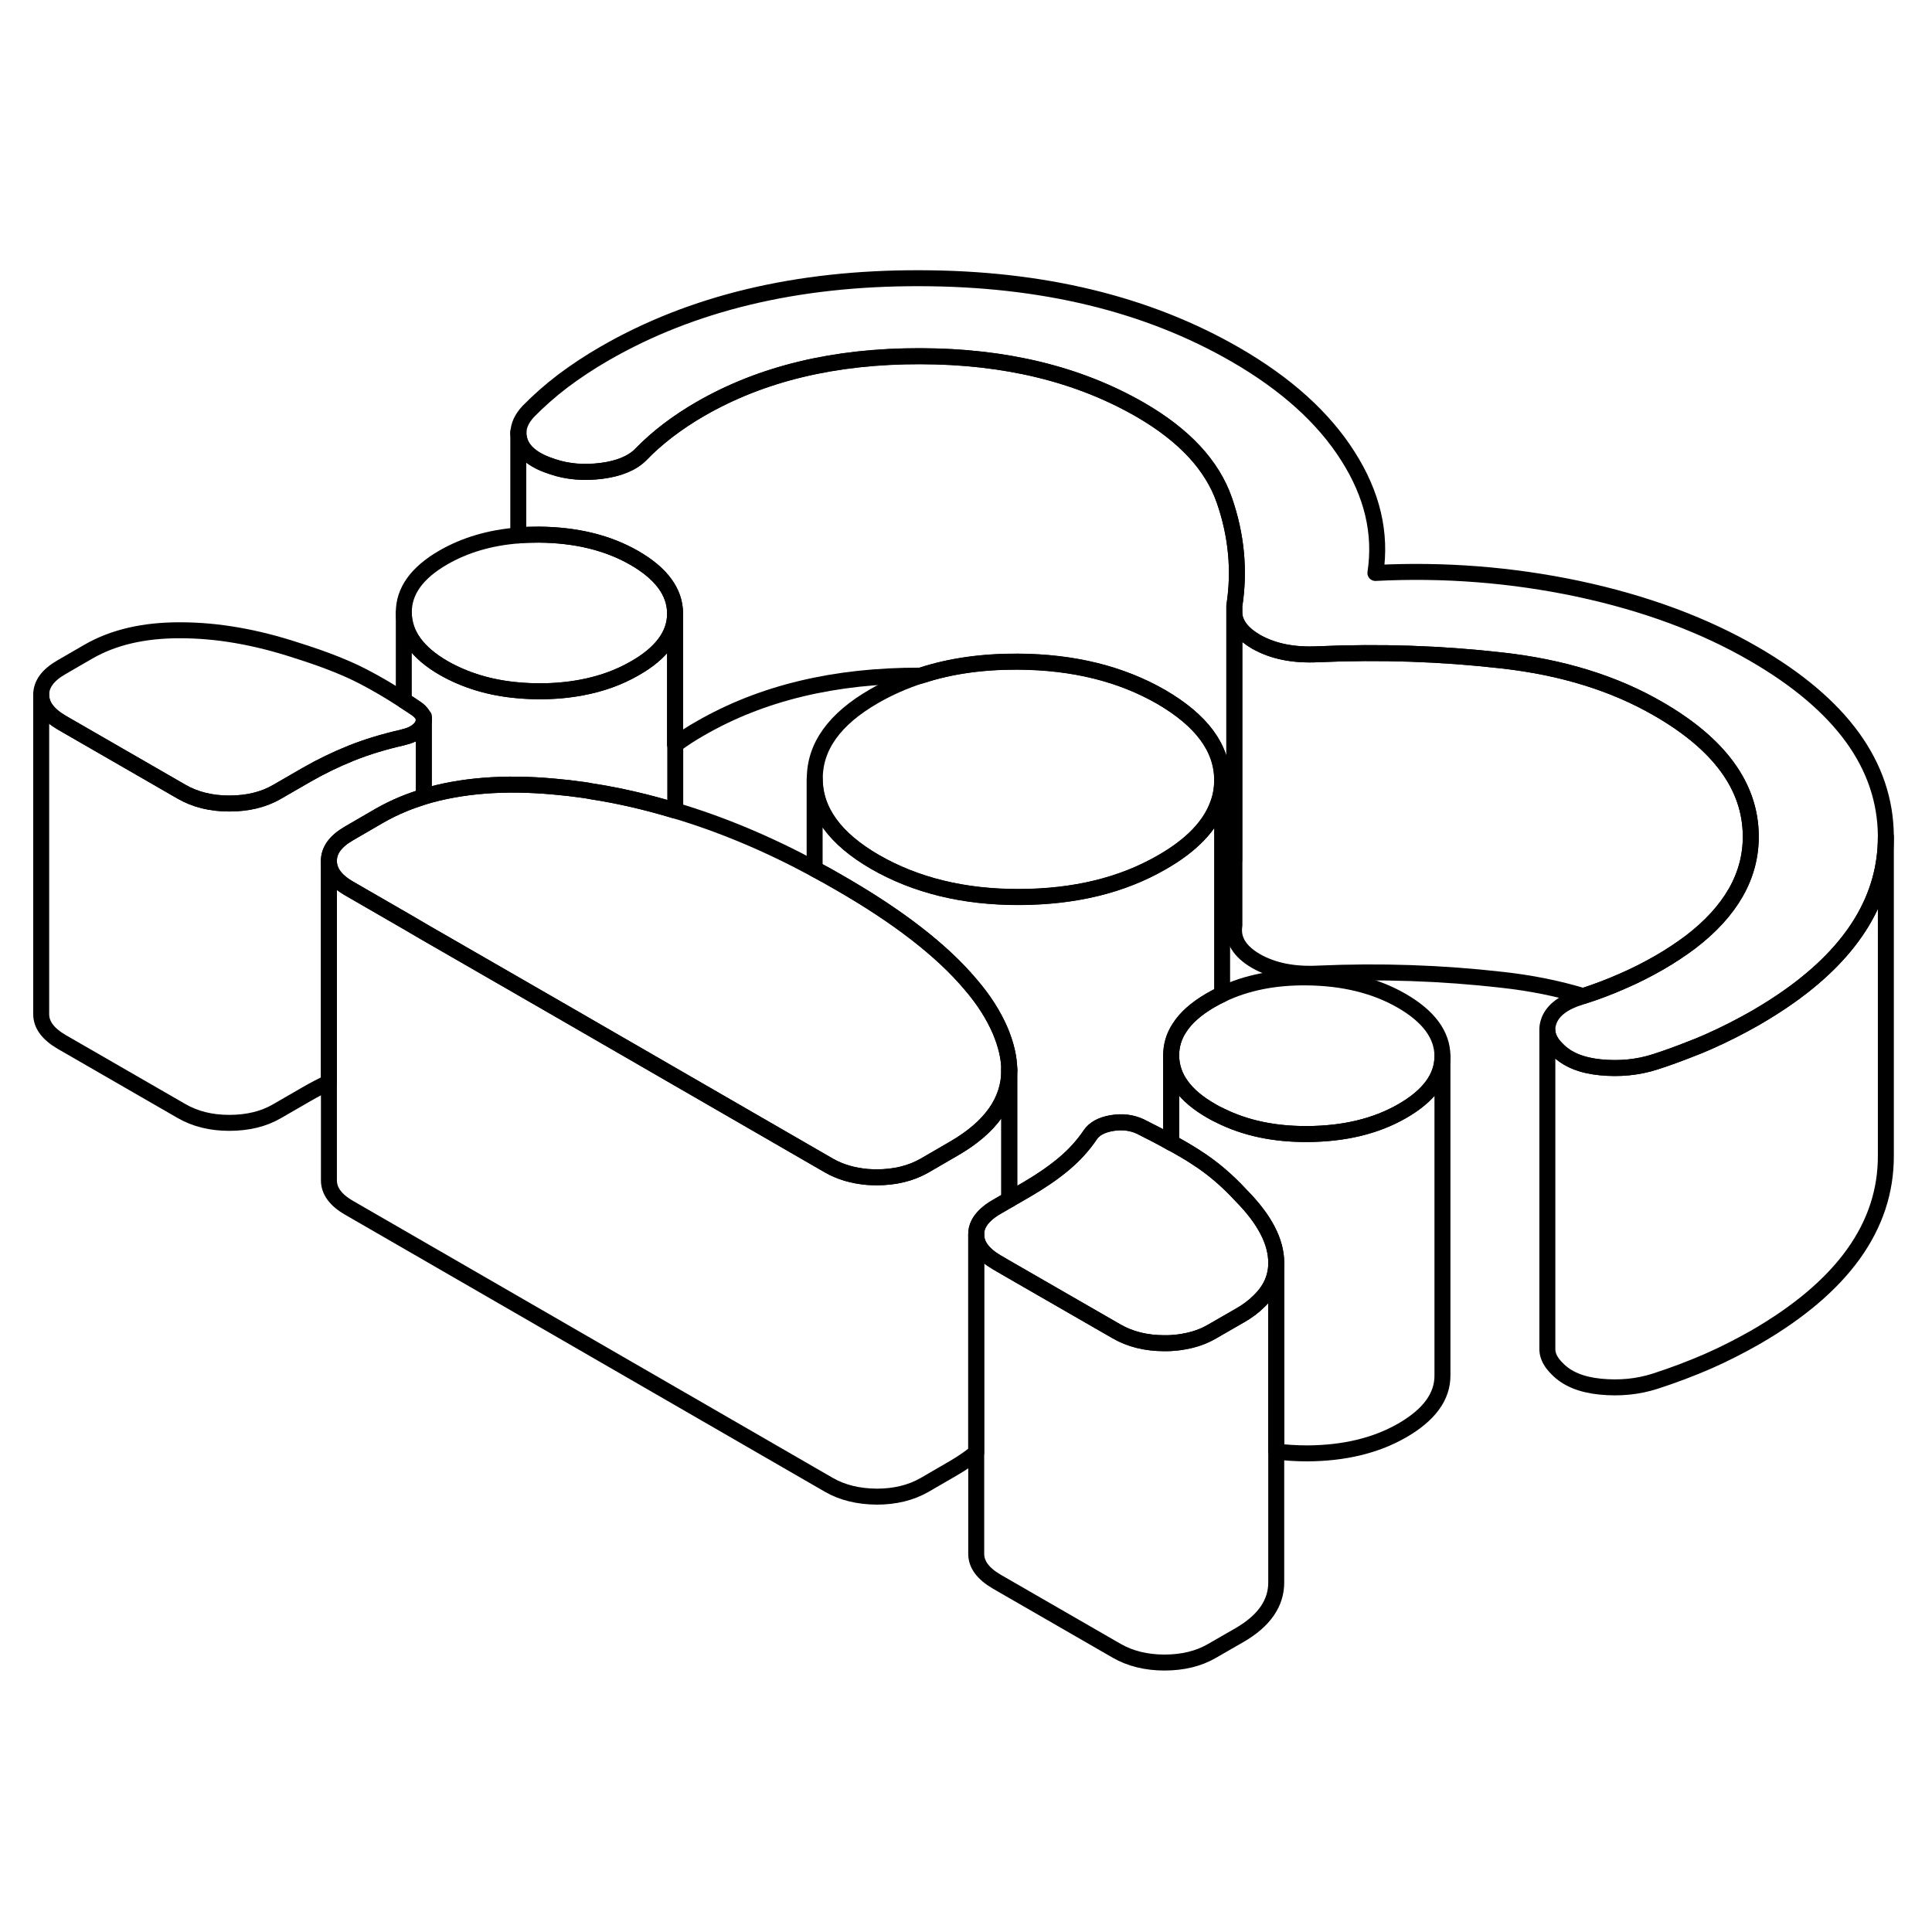<svg width="48" height="48" viewBox="0 0 121 92" fill="none" xmlns="http://www.w3.org/2000/svg" stroke-width="1px"
     stroke-linecap="round" stroke-linejoin="round">
    <path d="M76.54 34.355V47.774C76.28 47.894 76.03 48.024 75.79 48.164C74.91 48.684 74.26 49.254 73.86 49.894C73.51 50.424 73.35 51.005 73.35 51.614V57.075C72.75 56.734 72.11 56.404 71.43 56.065C70.88 55.804 70.27 55.734 69.63 55.844C68.98 55.955 68.53 56.205 68.28 56.575C67.84 57.234 67.28 57.854 66.61 58.414C65.94 58.974 65.16 59.504 64.26 60.024L63.21 60.634V52.534C63.21 51.754 63.01 50.924 62.64 50.044C62.22 49.074 61.61 48.104 60.77 47.134C59 45.034 56.26 42.904 52.55 40.774C52.04 40.474 51.53 40.194 51.02 39.924V34.294C51.03 36.304 52.29 38.035 54.79 39.484C57.35 40.955 60.36 41.694 63.83 41.684C67.29 41.674 70.26 40.954 72.76 39.514C74.62 38.454 75.78 37.234 76.27 35.884C76.46 35.394 76.54 34.885 76.54 34.355Z" stroke="currentColor" stroke-linejoin="round"/>
    <path d="M63.21 52.534V60.634L62.4 61.104C62.14 61.254 61.92 61.414 61.74 61.584C61.34 61.954 61.13 62.364 61.14 62.824V76.474C60.74 76.804 60.27 77.124 59.76 77.424L57.9 78.504C57.04 78.994 56.04 79.234 54.91 79.234C53.76 79.224 52.76 78.984 51.91 78.494L21.88 61.154C21.02 60.664 20.6 60.084 20.6 59.424V39.424C20.6 40.084 21.02 40.664 21.88 41.154L25.29 43.124L25.38 43.174L26.54 43.854L35.01 48.734L51.91 58.494C52.62 58.904 53.43 59.134 54.34 59.214H54.35C54.52 59.224 54.72 59.234 54.91 59.234C56.04 59.234 57.04 58.994 57.9 58.504L59.76 57.424C62.05 56.094 63.21 54.464 63.21 52.534Z" stroke="currentColor" stroke-linejoin="round"/>
    <path d="M77.3 23.454V39.364C77.18 38.514 76.97 37.674 76.68 36.834C76.64 36.714 76.59 36.594 76.54 36.474V34.334C76.53 32.354 75.26 30.624 72.71 29.144C70.2 27.704 67.22 26.964 63.75 26.944C61.53 26.934 59.51 27.214 57.69 27.814H57.62C52.27 27.804 47.7 28.904 43.87 31.114C43.29 31.434 42.78 31.784 42.29 32.134H42.28V23.904C42.27 22.584 41.43 21.424 39.73 20.444C38.08 19.494 36.09 19.004 33.76 18.984C33.32 18.984 32.88 18.994 32.46 19.034V12.624C32.47 12.824 32.51 13.014 32.58 13.214C32.83 13.874 33.51 14.384 34.61 14.734C35.55 15.054 36.58 15.134 37.68 14.994C38.76 14.854 39.6 14.514 40.14 13.964C40.64 13.444 41.2 12.954 41.82 12.474C42.44 12.004 43.12 11.544 43.87 11.114C47.7 8.904 52.27 7.804 57.62 7.814C62.96 7.814 67.55 8.944 71.41 11.164C74.16 12.754 75.92 14.644 76.68 16.834C77.44 19.024 77.65 21.234 77.3 23.454Z" stroke="currentColor" stroke-linejoin="round"/>
    <path d="M79.93 64.584V64.614C79.93 65.504 79.57 66.314 78.84 67.004C78.51 67.334 78.11 67.634 77.63 67.904L75.91 68.894C75.38 69.204 74.78 69.414 74.12 69.524C73.87 69.574 73.62 69.594 73.35 69.614C73.21 69.624 73.07 69.624 72.93 69.624C71.78 69.624 70.78 69.374 69.93 68.884L63.21 65.014L62.42 64.554C61.57 64.054 61.14 63.484 61.14 62.814C61.13 62.354 61.34 61.944 61.74 61.574C61.92 61.404 62.14 61.244 62.4 61.094L63.21 60.624L64.27 60.014C65.16 59.494 65.94 58.964 66.61 58.404C67.29 57.844 67.84 57.224 68.29 56.564C68.54 56.194 68.98 55.944 69.63 55.834C70.28 55.724 70.88 55.794 71.43 56.054C72.11 56.394 72.75 56.724 73.35 57.064C73.89 57.354 74.4 57.654 74.87 57.954C74.87 57.964 74.88 57.964 74.88 57.964C75.88 58.594 76.84 59.404 77.74 60.384C79.19 61.854 79.93 63.254 79.93 64.584Z" stroke="currentColor" stroke-linejoin="round"/>
    <path d="M90.34 51.634V51.654C90.34 52.974 89.5 54.124 87.81 55.094C86.17 56.034 84.19 56.514 81.87 56.524C79.81 56.534 78 56.154 76.43 55.374C76.23 55.284 76.03 55.174 75.84 55.064C74.19 54.114 73.36 52.964 73.35 51.604C73.35 50.994 73.51 50.414 73.86 49.884C74.26 49.244 74.91 48.674 75.8 48.154C76.04 48.014 76.29 47.884 76.55 47.764C78.07 47.044 79.83 46.694 81.82 46.714C84.14 46.734 86.13 47.224 87.78 48.174C89.48 49.154 90.33 50.314 90.34 51.634Z" stroke="currentColor" stroke-linejoin="round"/>
    <path d="M118.11 37.864V37.914C118.11 41.704 116.1 45.034 112.07 47.894C111.42 48.354 110.7 48.814 109.94 49.254C108.99 49.794 108 50.304 106.95 50.764C106.59 50.924 106.22 51.074 105.85 51.214C105.14 51.494 104.41 51.764 103.66 52.004C102.57 52.354 101.42 52.464 100.22 52.344C99.03 52.224 98.13 51.854 97.52 51.214C97.14 50.844 96.93 50.454 96.91 50.054V49.934C96.91 49.754 96.96 49.574 97.03 49.384C97.3 48.734 97.96 48.254 99 47.934C99.05 47.914 99.1 47.904 99.15 47.884C100 47.614 100.81 47.304 101.58 46.964C102.4 46.614 103.18 46.214 103.93 45.784C104.64 45.374 105.28 44.944 105.86 44.514C108.4 42.574 109.67 40.354 109.65 37.844C109.63 34.764 107.7 32.104 103.84 29.884C101.09 28.294 97.83 27.284 94.06 26.864C90.29 26.434 86.46 26.304 82.57 26.474C81.02 26.554 79.73 26.294 78.67 25.694C77.86 25.224 77.41 24.674 77.31 24.034V23.444C77.65 21.224 77.44 19.014 76.68 16.824C75.92 14.634 74.16 12.744 71.41 11.154C67.56 8.934 62.96 7.814 57.62 7.804C52.28 7.794 47.7 8.894 43.87 11.104C43.12 11.534 42.44 11.994 41.82 12.464C41.2 12.944 40.64 13.434 40.14 13.954C39.6 14.504 38.77 14.844 37.68 14.984C36.58 15.124 35.56 15.044 34.61 14.724C33.51 14.374 32.83 13.864 32.58 13.204C32.51 13.004 32.47 12.814 32.47 12.614C32.47 12.154 32.68 11.704 33.09 11.264C33.74 10.604 34.46 9.964 35.25 9.364C36.05 8.764 36.92 8.184 37.86 7.644C43.33 4.484 49.91 2.904 57.59 2.924C65.28 2.934 71.87 4.534 77.38 7.714C80.53 9.534 82.88 11.644 84.41 14.054C85.95 16.464 86.52 18.904 86.14 21.384C90.42 21.164 94.66 21.494 98.83 22.374C103 23.264 106.66 24.614 109.81 26.434C115.32 29.614 118.08 33.424 118.11 37.864Z" stroke="currentColor" stroke-linejoin="round"/>
    <path d="M109.65 37.844C109.67 40.354 108.4 42.574 105.86 44.514C105.28 44.944 104.64 45.374 103.93 45.784C103.18 46.214 102.4 46.614 101.58 46.964C100.81 47.304 100 47.614 99.15 47.884C97.57 47.404 95.88 47.064 94.06 46.864C90.29 46.434 86.46 46.304 82.57 46.474C81.02 46.554 79.73 46.294 78.67 45.694C77.62 45.084 77.17 44.334 77.31 43.444V24.034C77.41 24.674 77.86 25.224 78.67 25.694C79.73 26.294 81.02 26.554 82.57 26.474C86.46 26.304 90.29 26.434 94.06 26.864C97.83 27.284 101.09 28.294 103.84 29.884C107.7 32.104 109.63 34.764 109.65 37.844Z" stroke="currentColor" stroke-linejoin="round"/>
    <path d="M76.55 34.324V34.344C76.55 34.874 76.46 35.384 76.28 35.874C75.79 37.224 74.62 38.444 72.76 39.504C70.27 40.944 67.3 41.664 63.83 41.674C60.36 41.684 57.35 40.944 54.8 39.474C52.3 38.024 51.04 36.294 51.03 34.284C51.02 32.264 52.26 30.534 54.74 29.104C55.66 28.574 56.65 28.134 57.69 27.804C59.52 27.204 61.54 26.924 63.75 26.934C67.22 26.954 70.2 27.694 72.71 29.134C75.26 30.614 76.54 32.344 76.55 34.324Z" stroke="currentColor" stroke-linejoin="round"/>
    <path d="M63.21 52.534C63.21 54.464 62.05 56.094 59.76 57.424L57.9 58.504C57.04 58.994 56.04 59.234 54.91 59.234C54.72 59.234 54.52 59.224 54.35 59.214H54.34C53.43 59.134 52.62 58.904 51.91 58.494L35.01 48.734L26.54 43.854L25.38 43.174L25.29 43.124L21.88 41.154C21.02 40.664 20.6 40.084 20.6 39.424C20.59 38.764 21.01 38.184 21.86 37.694L23.72 36.614C24.22 36.324 24.75 36.064 25.29 35.844C25.7 35.674 26.12 35.534 26.54 35.394C28.88 34.694 31.59 34.474 34.71 34.764C35.3 34.814 35.92 34.884 36.54 34.974C36.71 34.994 36.86 35.024 37.01 35.054C38.77 35.324 40.53 35.734 42.28 36.264H42.29C45.21 37.134 48.11 38.354 51.02 39.924C51.53 40.194 52.04 40.474 52.55 40.774C56.26 42.904 59 45.034 60.77 47.134C61.61 48.104 62.22 49.074 62.64 50.044C63.01 50.924 63.21 51.754 63.21 52.534Z" stroke="currentColor" stroke-linejoin="round"/>
    <path d="M42.28 23.904V23.924C42.28 24.594 42.07 25.224 41.63 25.804C41.21 26.364 40.59 26.884 39.76 27.354C38.76 27.934 37.64 28.334 36.4 28.564C35.59 28.714 34.73 28.794 33.82 28.794C33.35 28.794 32.9 28.774 32.46 28.734C30.7 28.584 29.15 28.114 27.78 27.334C26.14 26.384 25.3 25.224 25.29 23.874C25.28 22.524 26.11 21.374 27.75 20.424C29.12 19.634 30.68 19.174 32.46 19.034C32.88 18.994 33.32 18.984 33.76 18.984C36.09 19.004 38.08 19.494 39.73 20.444C41.43 21.424 42.27 22.584 42.28 23.904Z" stroke="currentColor" stroke-linejoin="round"/>
    <path d="M42.29 32.134V36.264H42.28C40.53 35.734 38.77 35.324 37.01 35.054C36.86 35.024 36.71 34.995 36.54 34.974C35.92 34.885 35.3 34.814 34.71 34.764C31.59 34.474 28.88 34.694 26.54 35.394V30.584C26.54 30.334 26.39 30.104 26.08 29.884C25.82 29.704 25.55 29.535 25.29 29.364V23.875C25.3 25.224 26.14 26.384 27.78 27.334C29.15 28.114 30.7 28.584 32.46 28.735C32.9 28.774 33.35 28.794 33.82 28.794C34.73 28.794 35.59 28.715 36.4 28.564C37.64 28.334 38.76 27.934 39.76 27.355C40.59 26.884 41.21 26.364 41.63 25.804C42.07 25.224 42.28 24.594 42.28 23.924V32.134H42.29Z" stroke="currentColor" stroke-linejoin="round"/>
    <path d="M118.11 37.914V57.864C118.13 62.294 115.41 66.094 109.94 69.254C108.99 69.794 108 70.304 106.95 70.764C105.91 71.214 104.81 71.634 103.66 72.004C102.57 72.354 101.42 72.464 100.22 72.344C99.03 72.224 98.13 71.854 97.52 71.214C97.14 70.844 96.93 70.454 96.91 70.054V50.054C96.93 50.454 97.14 50.844 97.52 51.214C98.13 51.854 99.03 52.224 100.22 52.344C101.42 52.464 102.57 52.354 103.66 52.004C104.41 51.764 105.14 51.494 105.85 51.214C106.22 51.074 106.59 50.924 106.95 50.764C108 50.304 108.99 49.794 109.94 49.254C110.7 48.814 111.42 48.354 112.07 47.894C116.1 45.034 118.11 41.704 118.11 37.914Z" stroke="currentColor" stroke-linejoin="round"/>
    <path d="M32.47 12.614V12.504" stroke="currentColor" stroke-linejoin="round"/>
    <path d="M26.55 30.574V30.384" stroke="currentColor" stroke-linejoin="round"/>
    <path d="M26.54 30.584V35.394C26.12 35.534 25.7 35.674 25.29 35.844C24.75 36.064 24.22 36.324 23.72 36.614L21.86 37.694C21.01 38.184 20.59 38.764 20.6 39.424V53.294C20.13 53.514 19.67 53.754 19.22 54.014L17.35 55.094C16.51 55.584 15.51 55.824 14.36 55.824C13.21 55.824 12.22 55.574 11.37 55.084L3.86 50.754C3.01 50.254 2.58 49.684 2.58 49.014V29.014C2.58 29.684 3.01 30.254 3.86 30.754L11.37 35.084C12.22 35.574 13.22 35.824 14.36 35.824C15.5 35.824 16.51 35.584 17.35 35.094L19.22 34.014C20.11 33.504 21.04 33.054 22.01 32.664C22.99 32.274 24.04 31.954 25.19 31.694C25.23 31.684 25.26 31.674 25.29 31.664C25.89 31.524 26.26 31.274 26.46 30.924C26.51 30.804 26.54 30.694 26.54 30.584Z" stroke="currentColor" stroke-linejoin="round"/>
    <path d="M26.54 30.584C26.54 30.694 26.51 30.804 26.46 30.924C26.26 31.274 25.89 31.524 25.29 31.664C25.26 31.674 25.23 31.684 25.19 31.694C24.04 31.954 22.99 32.274 22.01 32.664C21.04 33.054 20.11 33.504 19.22 34.014L17.35 35.094C16.51 35.584 15.51 35.824 14.36 35.824C13.21 35.824 12.22 35.574 11.37 35.084L3.86 30.754C3.01 30.254 2.58 29.684 2.58 29.014C2.58 28.354 2.99 27.784 3.84 27.294L5.55 26.304C7.1 25.414 9.01 24.964 11.3 24.974C13.61 24.974 16.02 25.394 18.58 26.234C20.27 26.764 21.68 27.314 22.77 27.884C23.62 28.324 24.46 28.824 25.29 29.364C25.55 29.534 25.82 29.704 26.08 29.884C26.39 30.104 26.54 30.334 26.54 30.584Z" stroke="currentColor" stroke-linejoin="round"/>
    <path d="M63.21 52.524V52.394" stroke="currentColor" stroke-linejoin="round"/>
    <path d="M90.34 51.654V71.634C90.35 72.964 89.51 74.115 87.81 75.094C86.17 76.034 84.19 76.514 81.87 76.524C81.2 76.524 80.55 76.484 79.93 76.404V64.585C79.93 63.255 79.19 61.854 77.74 60.384C76.84 59.404 75.88 58.594 74.88 57.965C74.88 57.965 74.87 57.965 74.87 57.955C74.4 57.654 73.89 57.355 73.35 57.065V51.605C73.36 52.965 74.19 54.114 75.84 55.065C76.03 55.175 76.23 55.285 76.43 55.374C78 56.154 79.81 56.534 81.87 56.524C84.19 56.514 86.17 56.035 87.81 55.094C89.5 54.124 90.34 52.974 90.34 51.654Z" stroke="currentColor" stroke-linejoin="round"/>
    <path d="M79.93 64.615V84.585C79.94 85.904 79.17 87.014 77.63 87.904L75.91 88.894C75.07 89.384 74.07 89.624 72.93 89.624C71.79 89.624 70.78 89.374 69.93 88.884L62.42 84.554C61.57 84.054 61.14 83.484 61.14 82.814V62.815C61.14 63.484 61.57 64.054 62.42 64.554L63.21 65.014L69.93 68.884C70.78 69.374 71.78 69.624 72.93 69.624C73.07 69.624 73.21 69.624 73.35 69.615C73.62 69.594 73.87 69.574 74.12 69.524C74.78 69.414 75.38 69.204 75.91 68.894L77.63 67.904C78.11 67.634 78.51 67.335 78.84 67.004C79.57 66.314 79.93 65.504 79.93 64.615Z" stroke="currentColor" stroke-linejoin="round"/>
</svg>
